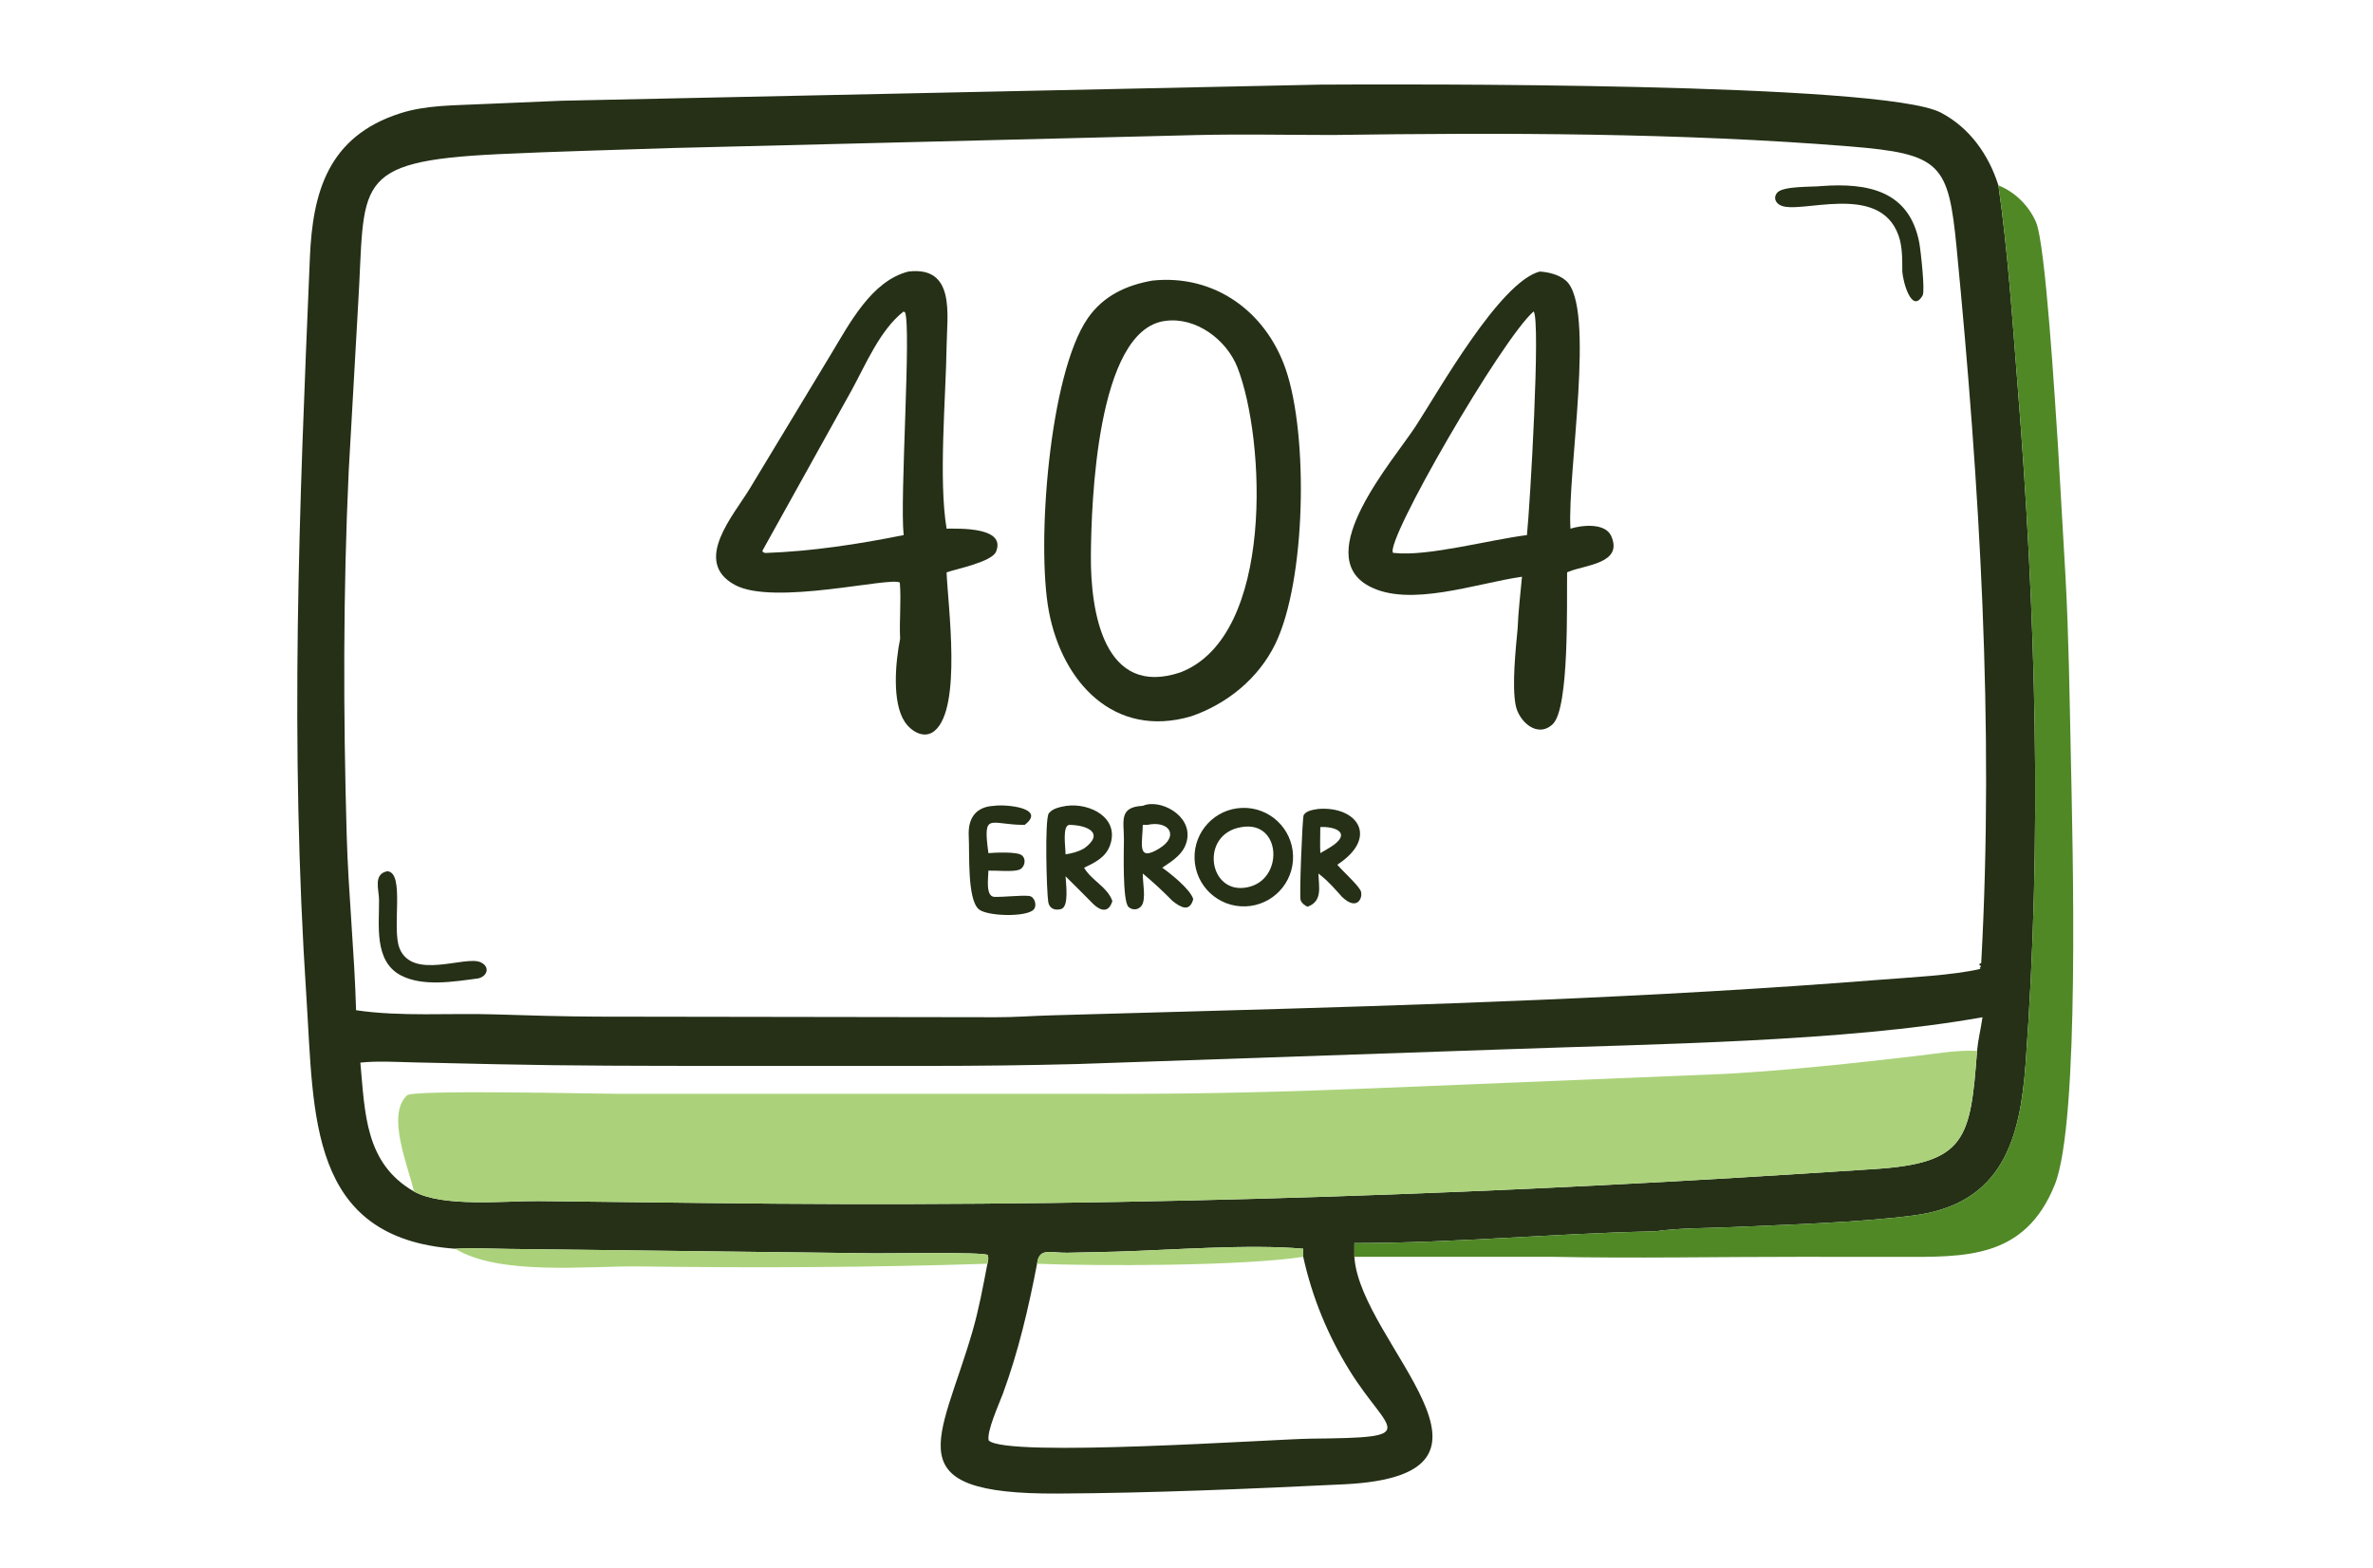 <svg width="460" height="304" viewBox="0 0 460 304" fill="none" xmlns="http://www.w3.org/2000/svg">
<path d="M88.227 242.077C59.709 240.04 60.891 216.116 59.401 193.392C56.139 143.649 57.98 99.272 60.07 49.961C60.606 37.305 63.559 26.469 77.566 21.97C82.582 20.359 87.919 20.455 93.132 20.193L108.924 19.528L255.906 16.407C271.017 16.316 364.92 15.93 376.205 21.823C381.83 24.761 385.499 29.995 387.389 35.941C389.244 48.85 390.097 62.058 391.136 75.059C394.619 118.683 395.888 162.604 392.65 206.279C391.592 220.553 388.339 233.366 370.984 235.623C360.383 237.002 346.326 237.411 335.529 237.897C330.688 238.114 325.605 238.022 320.809 238.708C301.38 239.085 281.986 240.981 262.543 240.981V243.645L262.56 243.89C263.935 260.66 297.166 285.981 260.515 287.744C242.361 288.619 223.099 289.452 204.943 289.537C173.18 289.684 182.307 279.408 188.479 258.208C189.762 253.802 190.542 249.476 191.406 244.985C191.544 244.288 191.686 243.964 191.453 243.282C190.392 242.678 172.487 242.996 169.734 242.969L98.552 242.112C95.125 242.059 91.65 241.895 88.227 242.077ZM383.245 203.718C383.459 201.486 383.992 199.397 384.302 197.196C357.646 201.993 320.064 202.393 292.866 203.38L209.003 206.266C199.263 206.519 189.59 206.635 179.84 206.635L139.753 206.632C125.187 206.63 110.636 206.625 96.073 206.306L80.073 205.947C76.685 205.873 73.226 205.642 69.853 205.994C70.758 215.809 70.756 225.505 80.219 230.96C85.814 234.095 97.993 232.784 104.333 232.834L136.802 233.206C208.001 234.116 278.974 232.04 350.035 227.487L363.29 226.633C381.099 225.494 381.966 220.862 383.245 203.718ZM252.63 243.645V242.077C242.126 241.136 226.855 242.348 216.133 242.651L206.898 242.857C203.59 242.917 201.421 241.771 201.029 244.985C199.404 253.486 197.402 262.045 194.408 270.174C193.72 272.044 191.214 277.522 191.657 279.237C194.933 282.634 247.243 278.957 254.164 278.892C276.042 278.687 269.204 277.881 261.667 265.774C257.428 258.964 254.349 251.478 252.63 243.645ZM258.307 26.169C249.489 26.163 240.613 25.976 231.8 26.185L130.169 28.7C118.958 29.091 107.731 29.35 96.527 29.887C67.732 31.268 70.879 35.591 69.415 59.175L67.596 91.334C66.504 114.802 66.535 138.442 67.207 161.923C67.531 173.236 68.708 184.531 69.025 195.838C77.64 197.129 87.267 196.366 96.017 196.648C102.677 196.863 109.249 197.054 115.908 197.081L193.052 197.196C196.69 197.217 200.299 196.918 203.932 196.827L231.792 196.05C276.075 194.821 320.45 193.421 364.624 189.917C370.015 189.49 378.726 189.052 383.754 187.853L383.906 187.696L383.761 187.525L383.962 187.438L383.994 187.23L383.736 187.17L383.715 186.842L384.054 186.7C386.583 140.493 383.744 94.019 379.283 48.021C377.697 31.669 376.261 29.812 358.469 28.375C325.903 25.744 291.176 25.699 258.307 26.169Z" fill="#253017"/>
<path d="M387.389 35.941C390.587 37.195 393.308 39.899 394.67 43.048C396.54 47.37 398.356 77.779 398.943 86.611L400.393 111.788C401.019 123.257 401.18 134.734 401.418 146.212C401.785 163.873 403.21 217.446 398.319 229.646C392.52 244.113 380.891 243.665 368.336 243.657L348.824 243.644C332.913 243.636 316.943 243.964 301.04 243.645H262.543V240.981C281.986 240.981 301.38 239.085 320.808 238.708C325.604 238.022 330.688 238.115 335.528 237.897C346.326 237.411 360.383 237.002 370.983 235.623C388.339 233.366 391.592 220.553 392.65 206.28C395.887 162.604 394.619 118.683 391.135 75.06C390.097 62.058 389.243 48.85 387.389 35.941Z" fill="#508826"/>
<path d="M368.756 52.633C368.749 50.34 368.803 47.836 368.026 45.65C364.292 35.135 348.757 41.716 345.093 39.781C344.137 39.276 343.765 38.304 344.459 37.406C345.547 36 351.308 36.283 353.124 36.066C362.051 35.417 370.126 36.944 372.05 47.071C372.32 48.49 373.195 56.396 372.705 57.256C370.589 60.968 368.876 54.602 368.756 52.633Z" fill="#253017"/>
<path d="M92.684 189.673C88.032 190.29 81.874 191.342 77.613 189.034C72.466 186.245 73.528 179.288 73.477 174.454C73.455 172.41 72.306 169.456 75.079 168.895C78.562 169.141 75.874 179.982 77.462 183.865C79.99 190.049 90.128 185.21 93.12 186.524C95.063 187.378 94.5 189.269 92.684 189.673Z" fill="#253017"/>
<path d="M80.219 230.96C79.316 226.498 74.728 216.122 78.93 212.324C80.164 211.208 115.671 212.045 119.973 212.046L217.967 212.048C234.588 212.045 249.685 211.632 266.226 210.97L334.284 208.187C346.736 207.486 359.14 206.144 371.523 204.7C375.449 204.242 379.276 203.531 383.244 203.718C381.966 220.862 381.099 225.494 363.29 226.633L350.035 227.488C278.974 232.041 208.001 234.116 136.801 233.206L104.333 232.834C97.993 232.785 85.814 234.095 80.219 230.96Z" fill="#ABD27A"/>
<path d="M252.63 243.646C240.801 245.456 212.858 245.458 201.029 244.986C201.421 241.772 203.589 242.918 206.897 242.858L216.132 242.652C226.855 242.35 242.126 241.137 252.63 242.078V243.646Z" fill="#ABD27A"/>
<path d="M88.227 242.076C91.65 241.894 95.125 242.058 98.552 242.111L169.734 242.968C172.487 242.995 190.391 242.677 191.452 243.281C191.686 243.963 191.544 244.287 191.406 244.984C168.952 245.711 146.285 245.811 123.821 245.508C114.071 245.376 96.865 247.362 88.227 242.076Z" fill="#ABD27A"/>
<path d="M221.524 169.337C221.47 170.973 222.241 174.354 221.259 175.618C220.631 176.425 219.532 176.501 218.77 175.825C217.545 174.738 217.87 164.527 217.869 162.743C217.869 159.131 216.849 156.443 221.524 156.217C224.796 154.781 231.041 157.984 230.114 162.783C229.596 165.462 227.402 166.802 225.3 168.213C226.878 169.327 230.761 172.399 231.307 174.304C230.603 176.936 228.832 175.865 227.304 174.669C225.477 172.817 223.534 170.99 221.524 169.337ZM222.396 159.908H221.524C221.511 163.307 220.226 167.267 224.729 164.478C228.637 162.084 226.68 158.99 222.396 159.908Z" fill="#253017"/>
<path d="M192.725 173.862C194.785 173.917 197.719 173.531 199.447 173.681C200.571 173.779 201.095 175.547 200.369 176.332C198.995 177.819 191.313 177.663 189.712 176.245C187.473 174.26 187.968 165.438 187.789 162.107C187.602 158.646 189.131 156.373 192.725 156.215C194.856 155.881 202.964 156.591 198.633 159.906C191.886 159.945 190.475 157.149 191.6 165.387C192.868 165.283 197.087 165.067 198.041 165.78C199.04 166.528 198.655 168.249 197.497 168.627C196.199 169.05 193.12 168.725 191.6 168.778C191.588 170.132 191.005 173.75 192.725 173.862Z" fill="#253017"/>
<path d="M206.555 169.88C206.593 171.092 207.303 175.784 205.685 176.228C204.52 176.548 203.436 176.164 203.207 174.892C202.888 173.13 202.479 158.803 203.307 157.676C204.034 156.687 205.612 156.413 206.751 156.215C211.325 155.63 217.04 158.543 215.188 163.827C214.353 166.212 212.273 167.199 210.149 168.211C211.541 170.653 214.689 171.958 215.627 174.668C214.939 177.018 213.345 176.629 211.9 175.224C210.122 173.441 208.362 171.635 206.555 169.88ZM207.233 159.906C205.905 160.202 206.549 164.132 206.555 165.618C207.877 165.423 208.976 165.124 210.149 164.476C214.266 161.484 210.711 159.924 207.233 159.906Z" fill="#253017"/>
<path d="M241.415 175.706C236.14 175.876 231.728 171.736 231.561 166.461C231.395 161.187 235.538 156.777 240.813 156.614C246.084 156.451 250.489 160.589 250.655 165.859C250.821 171.129 246.685 175.536 241.415 175.706ZM240.685 160.337C232.468 161.617 234.223 173.601 241.822 172.002C248.921 170.6 248.439 159.002 240.685 160.337Z" fill="#253017"/>
<path d="M253.453 175.775C252.867 175.49 252.354 175.117 252.116 174.488C251.852 173.793 252.459 158.431 252.712 158.012C253.256 157.109 254.635 156.972 255.566 156.82C263.135 156.241 267.36 162.34 259.229 167.631C260.378 168.99 262.912 171.223 263.697 172.542C264.375 173.681 263.285 176.876 260.139 173.86C259.009 172.583 257.549 170.925 256.228 169.867L255.566 169.335C255.665 172.008 256.396 174.725 253.453 175.775ZM255.937 160.335C255.941 162.012 255.855 163.713 255.937 165.385C256.815 164.862 257.737 164.366 258.572 163.777C261.926 161.259 258.468 160.178 255.937 160.335Z" fill="#253017"/>
<path d="M174.488 123.832C174.305 120.209 174.726 116.538 174.429 112.938C172.703 111.741 150.019 117.473 142.478 113.402C134.089 108.874 142.287 99.814 145.363 94.68L161.095 68.644C164.66 62.755 168.966 54.401 176.12 52.638C185.26 51.564 183.58 61.09 183.499 66.982C183.361 76.949 181.903 92.918 183.493 102.484C185.932 102.481 195.062 102.132 193.085 106.937C192.269 108.921 185.591 110.242 183.493 110.951C183.722 117.2 186.52 137.225 181.17 141.681C179.166 143.351 176.635 141.797 175.398 139.951C172.846 136.143 173.601 128.201 174.488 123.832ZM175.174 60.373C170.588 63.945 167.819 70.671 165.091 75.642C164.085 77.477 147.813 106.723 147.812 106.729C147.758 107.063 148.099 107.132 148.385 107.199C157.335 106.881 166.395 105.497 175.174 103.73C174.397 96.728 176.699 63.3 175.424 60.501L175.088 60.438L175.244 60.411L175.174 60.373Z" fill="#253017"/>
<path d="M295.034 111.803C286.192 113.057 273.223 117.835 265.374 113.623C254.048 107.544 270.062 89.309 274.423 82.633C278.837 75.876 290.68 54.703 298.466 52.641C300.195 52.745 302.191 53.237 303.531 54.385C309.408 59.42 303.779 91.689 304.428 102.487C306.577 101.8 311.166 101.291 312.331 103.915C314.697 109.246 307.291 109.501 304.114 110.813L303.78 110.953C303.687 116.709 304.252 137.32 300.991 140.386C298.004 143.193 294.431 139.846 293.815 136.747C293.055 132.929 293.81 125.87 294.191 121.811C294.316 118.475 294.735 115.129 295.034 111.803ZM297.29 60.375C291.066 65.768 268.339 105.11 270.045 107.167L270.331 107.201C276.829 107.902 288.755 104.63 295.994 103.733C296.591 98.032 298.685 61.966 297.29 60.375Z" fill="#253017"/>
<path d="M230.878 138.87C215.99 143.215 205.906 132.268 203.318 118.491C200.886 105.539 203.378 72.517 210.859 61.7C213.866 57.351 218.298 55.291 223.382 54.394C235.351 53.127 245.343 60.32 249.222 71.545C253.662 84.392 253.167 112.649 247.195 124.87C243.933 131.546 237.845 136.482 230.878 138.87ZM225.817 62.218C212.537 63.999 211.547 97.843 211.465 107.636C211.372 118.628 213.991 135.33 228.843 130.338C247.18 123.257 245.253 84.999 239.886 71.251C237.784 65.867 231.825 61.356 225.817 62.218Z" fill="#253017"/>
</svg>
